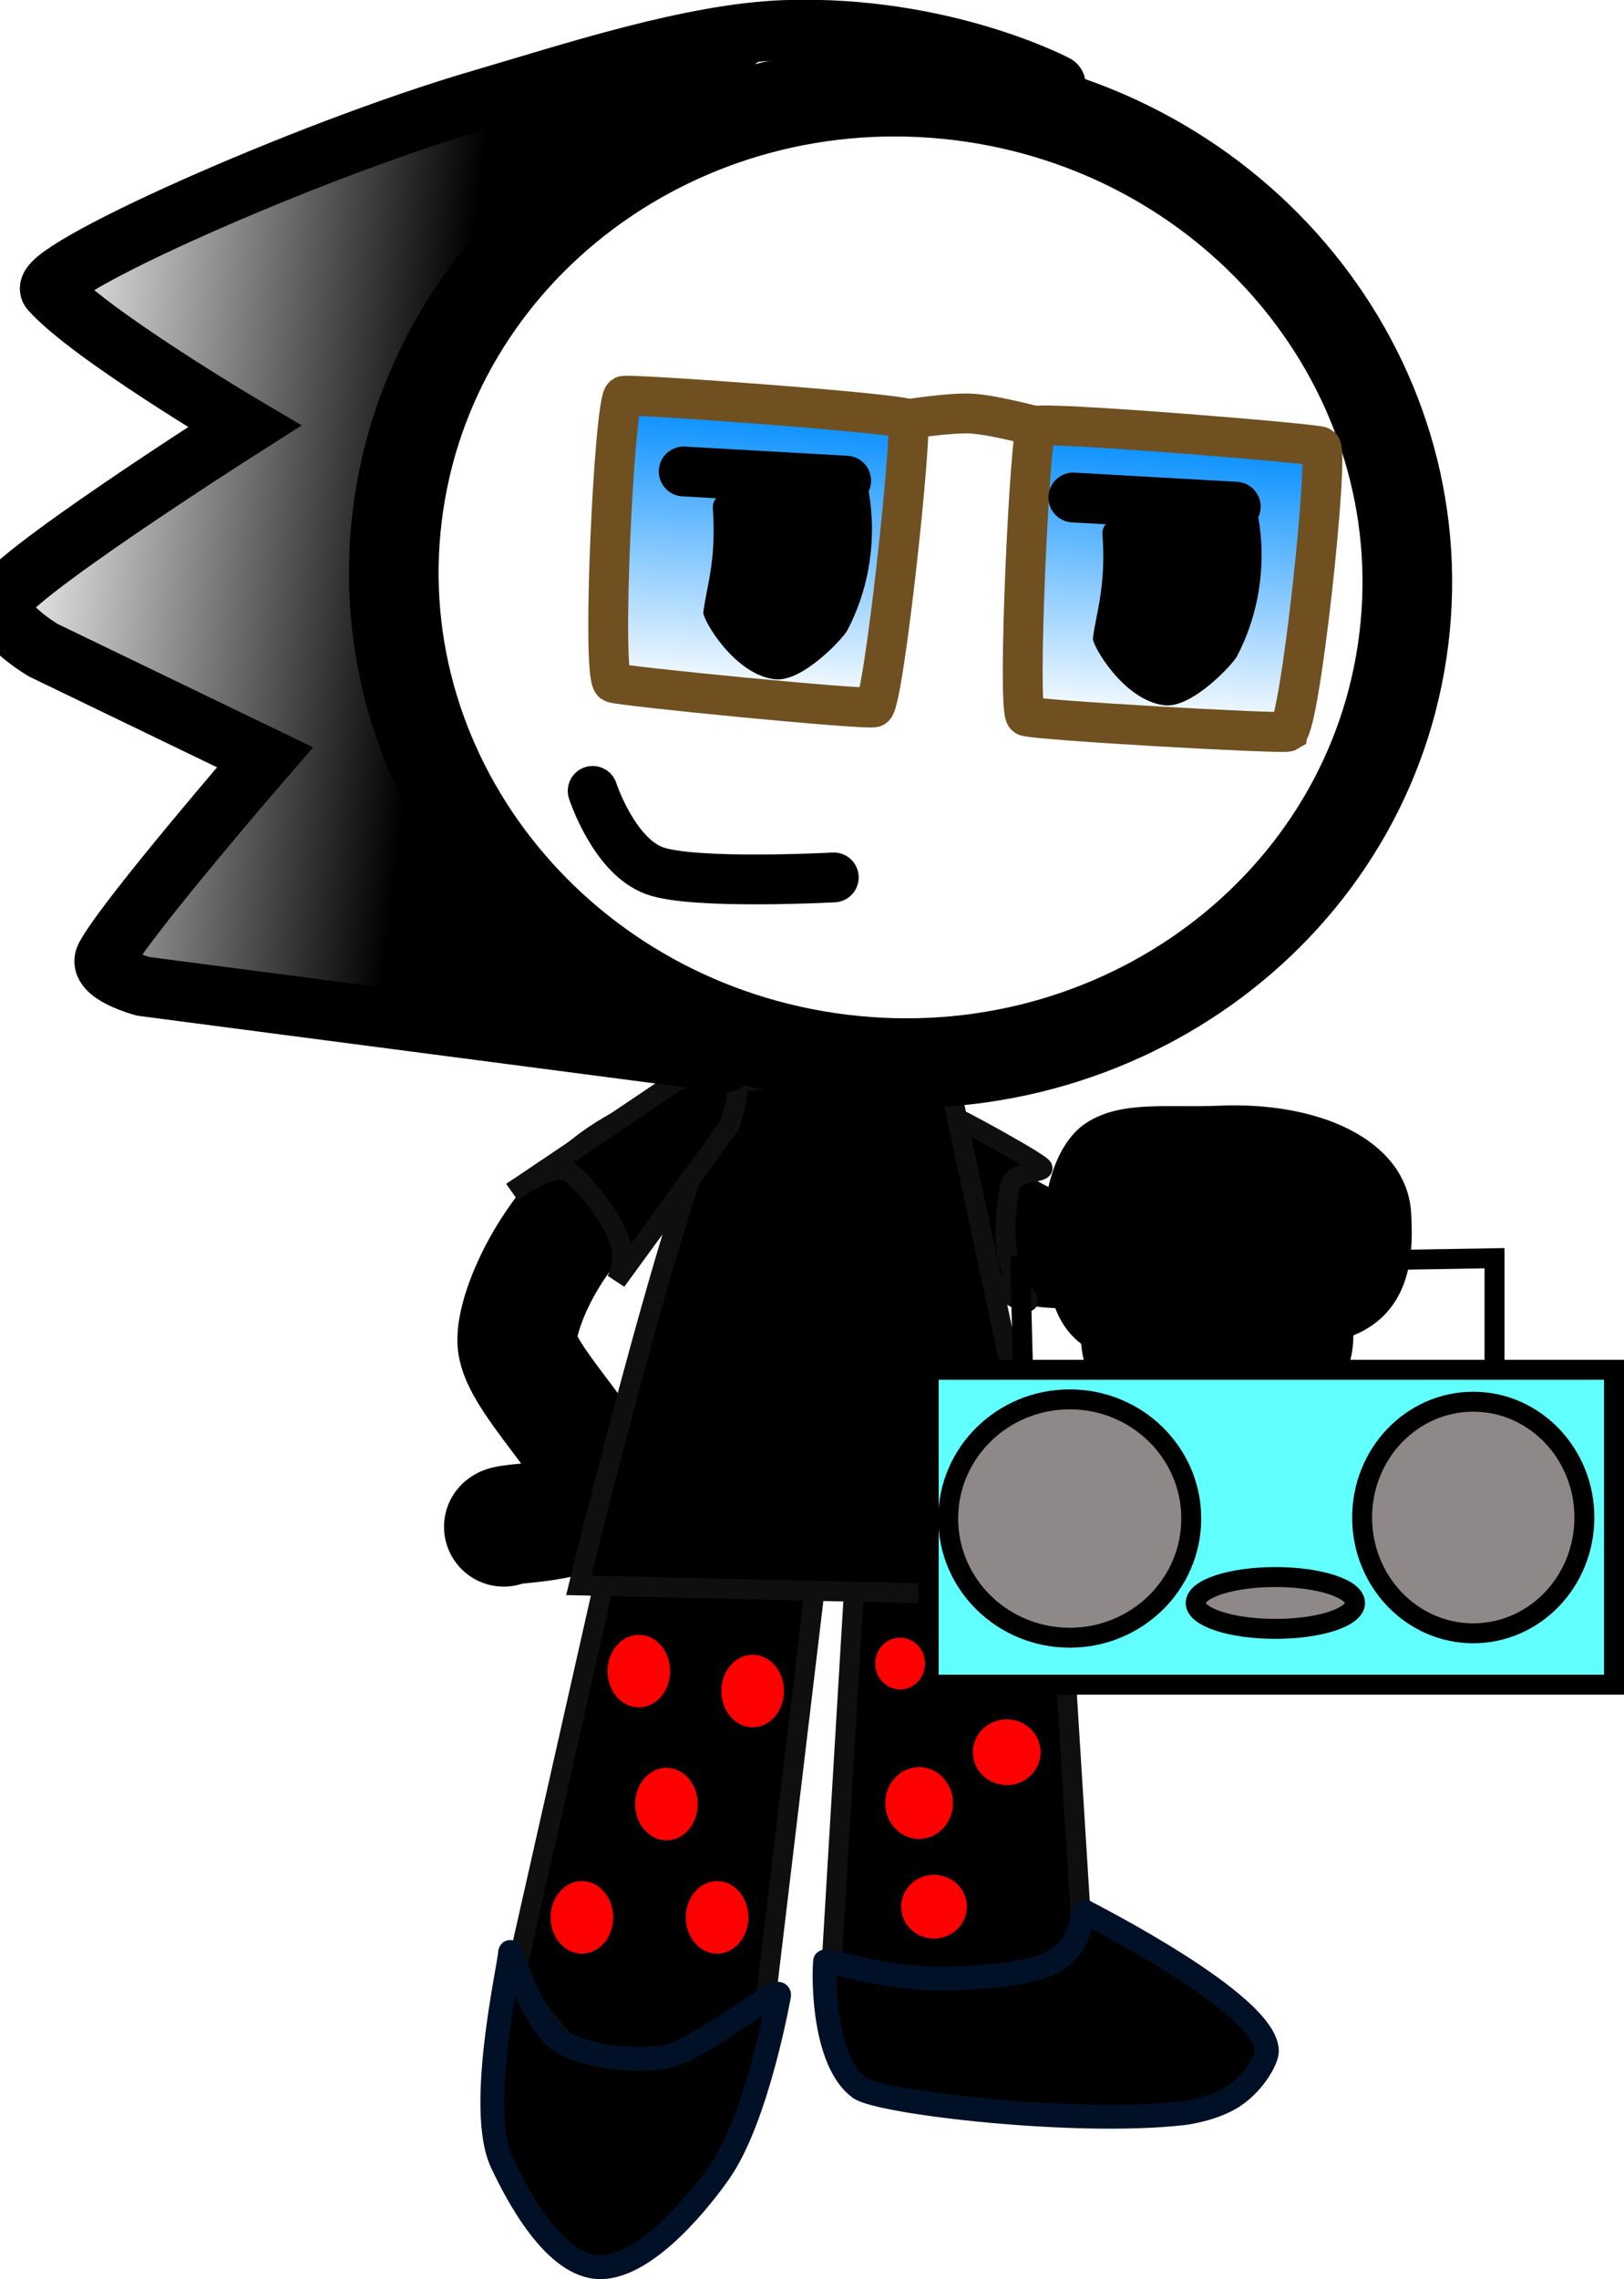 <svg version="1.1" xmlns="http://www.w3.org/2000/svg" xmlns:xlink="http://www.w3.org/1999/xlink" width="81.518" height="114.359" viewBox="0,0,81.518,114.359"><defs><linearGradient x1="214.925" y1="165.513" x2="192.655" y2="162.781" gradientUnits="userSpaceOnUse" id="color-1"><stop offset="0" stop-color="#000000"/><stop offset="1" stop-color="#000000" stop-opacity="0"/></linearGradient><linearGradient x1="241.572" y1="163.629" x2="241.418" y2="165.623" gradientUnits="userSpaceOnUse" id="color-2"><stop offset="0" stop-color="#008cff"/><stop offset="1" stop-color="#008cff" stop-opacity="0"/></linearGradient><linearGradient x1="252.569" y1="157.194" x2="251.434" y2="171.946" gradientUnits="userSpaceOnUse" id="color-3"><stop offset="0" stop-color="#008cff"/><stop offset="1" stop-color="#008cff" stop-opacity="0"/></linearGradient><linearGradient x1="231.757" y1="155.74" x2="230.621" y2="170.492" gradientUnits="userSpaceOnUse" id="color-4"><stop offset="0" stop-color="#008cff"/><stop offset="1" stop-color="#008cff" stop-opacity="0"/></linearGradient></defs><g transform="translate(-193.351,-135.449)"><g data-paper-data="{&quot;isPaintingLayer&quot;:true}" fill-rule="nonzero" stroke-linejoin="miter" stroke-miterlimit="10" stroke-dasharray="" stroke-dashoffset="0" style="mix-blend-mode: normal"><path d="M235.095,233.993l1.181,-19.738l10.144,-1.552l1.323,21.214c0,0 -5.765,4.163 -7.312,4.084c-1.48,-0.076 -5.336,-4.008 -5.336,-4.008z" fill="#000000" stroke="#0f0f0f" stroke-width="1" stroke-linecap="butt"/><path d="M219.198,234.672l4.69,-20.78l10.472,0.358l-2.704,22.609c0,0 -6.417,3.066 -7.924,2.711c-1.442,-0.34 -4.533,-4.897 -4.533,-4.897z" fill="#000000" stroke="#0f0f0f" stroke-width="1" stroke-linecap="butt"/><path d="M235.575,189.535l-0.986,15.866" fill="none" stroke="#000000" stroke-width="6" stroke-linecap="round"/><path d="M218.639,212.061c0.223,-0.285 4.674,-0.017 4.817,-2.012c0.118,-1.649 -4.037,-5.414 -4.144,-7.253c-0.094,-1.618 1.866,-6.184 5.55,-8.497c4.398,-2.761 10.659,-3.162 10.659,-3.162c0,0 6.354,5.274 9.246,6.615c1.816,0.842 5.035,-0.143 5.035,-0.143" fill="none" stroke="#000000" stroke-width="6" stroke-linecap="round"/><path d="M229.475,244.419c-0.768,1.107 -3.574,4.798 -6.002,4.789c-2.273,-0.009 -4.173,-3.625 -4.934,-5.257c-1.257,-2.697 0.383,-9.808 0.42,-10.544c0.012,-0.24 0.759,2.578 2.134,4.135c1.024,1.159 4.82,1.474 6.073,1.002c2.038,-0.767 5.318,-3.524 5.291,-2.986c0,0 -1.074,6.113 -2.981,8.86z" fill="#000000" stroke="#001026" stroke-width="1.2" stroke-linecap="butt"/><path d="M245.686,194.059c0,0.255 -1.492,0.151 -1.638,0.908c-0.169,0.876 -0.379,2.521 -0.065,3.748c0.315,1.232 1.152,2.045 0.937,2.045c-0.939,0 -2.967,-1.918 -2.967,-4.367c0,-2.448 -1.806,-4.967 -0.867,-4.967c0.162,0 4.6,2.42 4.6,2.633z" fill="#000000" stroke="#0f0f0f" stroke-width="1" stroke-linecap="butt"/><g data-paper-data="{&quot;index&quot;:null}" fill="#000000" stroke="#000000" stroke-width="1.2" stroke-linecap="butt"><path d="M259.536,204.821c-1.397,0.631 -3.975,-0.323 -5.857,-0.24c-2.027,0.089 -3.229,1.159 -4.399,0.49c-0.817,-0.468 -1.044,-1.752 -1.074,-2.432c-0.073,-1.654 2.659,-3.117 6.102,-3.269c3.443,-0.152 6.293,1.066 6.366,2.719c0.033,0.749 0.019,2.208 -1.138,2.731z"/><path d="M261.181,201.848c-1.955,0.862 -6.847,0.266 -6.847,0.266c0,0 -3.05,1.05 -3.121,1.052c-4.529,0.121 -4.706,-2.74 -4.849,-5.996c-0.068,-1.55 0.455,-3.96 1.835,-4.87c1.565,-1.031 3.831,-0.659 6.359,-0.77c4.757,-0.21 8.886,1.573 9.032,4.881c0.064,1.456 0.203,4.287 -2.408,5.438z"/></g><path d="M222.402,215c0,0 5.734,-23.598 7.692,-25.171c0.575,-0.462 10.922,-0.039 10.922,-0.039l5.514,25.767z" fill="#000000" stroke="#0f0f0f" stroke-width="1" stroke-linecap="butt"/><path d="M236.494,240.216c-1.606,-1.193 -1.831,-4.684 -1.731,-6.34c0.01,-0.159 3.318,0.993 6.377,0.847c0.804,-0.038 3.929,-0.119 5.186,-0.899c1.561,-0.969 1.224,-2.656 1.521,-2.434c0.111,0.083 9.059,4.575 9.095,6.969c0.006,0.387 -0.587,1.526 -1.622,2.238c-0.904,0.622 -2.241,0.846 -2.569,0.884c-5.472,0.629 -15.294,-0.55 -16.255,-1.264z" fill="#000000" stroke="#001026" stroke-width="1.2" stroke-linecap="butt"/><path d="M244.723,204.981l-0.154,-6l23.8,-0.4v6.6" fill="none" stroke="#000000" stroke-width="1" stroke-linecap="round"/><path d="M239.969,219.981v-15.8h34.4v15.8z" fill="#62ffff" stroke="#000000" stroke-width="1" stroke-linecap="butt"/><path d="M253.147,211.645c0,3.303 -2.731,5.98 -6.1,5.98c-3.369,0 -6.1,-2.678 -6.1,-5.98c0,-3.303 2.731,-5.98 6.1,-5.98c3.369,0 6.1,2.678 6.1,5.98z" fill="#8e8888" stroke="#000000" stroke-width="1" stroke-linecap="butt"/><path d="M272.88,211.593c0,3.209 -2.497,5.81 -5.578,5.81c-3.081,0 -5.578,-2.601 -5.578,-5.81c0,-3.209 2.497,-5.81 5.578,-5.81c3.081,0 5.578,2.601 5.578,5.81z" fill="#8e8888" stroke="#000000" stroke-width="1" stroke-linecap="butt"/><path d="M261.369,215.881c0,0.718 -1.791,1.3 -4,1.3c-2.209,0 -4,-0.582 -4,-1.3c0,-0.718 1.791,-1.3 4,-1.3c2.209,0 4,0.582 4,1.3z" fill="#8e8888" stroke="#000000" stroke-width="1" stroke-linecap="butt"/><path d="M224.284,199.721c0,0 0.514,-0.872 0.187,-1.937c-0.391,-1.272 -1.686,-2.819 -2.454,-3.478c-0.777,-0.667 -2.96,0.949 -2.96,0.949l8.417,-5.667c0,0 2.328,-0.318 2.763,0.089c0.392,0.366 -0.265,2.244 -0.265,2.244z" fill="#000000" stroke="#0f0f0f" stroke-width="1" stroke-linecap="butt"/><path d="M224.132,231.657c0,1.006 -0.704,1.821 -1.571,1.821c-0.868,0 -1.571,-0.815 -1.571,-1.821c0,-1.006 0.704,-1.821 1.571,-1.821c0.868,0 1.571,0.815 1.571,1.821z" fill="#ff0000" stroke="#0f0f0f" stroke-width="0" stroke-linecap="butt"/><path d="M228.375,225.972c0,1.006 -0.704,1.821 -1.571,1.821c-0.868,0 -1.571,-0.815 -1.571,-1.821c0,-1.006 0.704,-1.821 1.571,-1.821c0.868,0 1.571,0.815 1.571,1.821z" fill="#ff0000" stroke="#0f0f0f" stroke-width="0" stroke-linecap="butt"/><path d="M226.989,219.3c0,1.006 -0.704,1.821 -1.571,1.821c-0.868,0 -1.571,-0.815 -1.571,-1.821c0,-1.006 0.704,-1.821 1.571,-1.821c0.868,0 1.571,0.815 1.571,1.821z" fill="#ff0000" stroke="#0f0f0f" stroke-width="0" stroke-linecap="butt"/><path d="M230.918,231.657c0,1.006 -0.704,1.821 -1.571,1.821c-0.868,0 -1.571,-0.815 -1.571,-1.821c0,-1.006 0.704,-1.821 1.571,-1.821c0.868,0 1.571,0.815 1.571,1.821z" fill="#ff0000" stroke="#0f0f0f" stroke-width="0" stroke-linecap="butt"/><path d="M232.703,220.3c0,1.006 -0.704,1.821 -1.571,1.821c-0.868,0 -1.571,-0.815 -1.571,-1.821c0,-1.006 0.704,-1.821 1.571,-1.821c0.868,0 1.571,0.815 1.571,1.821z" fill="#ff0000" stroke="#0f0f0f" stroke-width="0" stroke-linecap="butt"/><path d="M241.185,225.921c0,0.994 -0.761,1.8 -1.7,1.8c-0.939,0 -1.7,-0.806 -1.7,-1.8c0,-0.994 0.761,-1.8 1.7,-1.8c0.939,0 1.7,0.806 1.7,1.8z" fill="#ff0000" stroke="none" stroke-width="0" stroke-linecap="butt"/><path d="M245.585,223.371c0,0.911 -0.761,1.65 -1.7,1.65c-0.939,0 -1.7,-0.739 -1.7,-1.65c0,-0.911 0.761,-1.65 1.7,-1.65c0.939,0 1.7,0.739 1.7,1.65z" fill="#ff0000" stroke="none" stroke-width="0" stroke-linecap="butt"/><path d="M241.885,231.121c0,0.884 -0.739,1.6 -1.65,1.6c-0.911,0 -1.65,-0.716 -1.65,-1.6c0,-0.884 0.739,-1.6 1.65,-1.6c0.911,0 1.65,0.716 1.65,1.6z" fill="#ff0000" stroke="none" stroke-width="0" stroke-linecap="butt"/><path d="M239.785,218.921c0,0.718 -0.56,1.3 -1.25,1.3c-0.69,0 -1.25,-0.582 -1.25,-1.3c0,-0.718 0.56,-1.3 1.25,-1.3c0.69,0 1.25,0.582 1.25,1.3z" fill="#ff0000" stroke="none" stroke-width="0" stroke-linecap="butt"/><g><path d="M263.817,167.52c-1.638,13.351 -14.276,22.787 -28.228,21.075c-13.952,-1.712 -23.935,-13.922 -22.297,-27.273c1.638,-13.351 14.276,-22.787 28.228,-21.075c13.952,1.712 23.935,13.922 22.297,27.273z" fill="none" stroke="#000000" stroke-width="4.5" stroke-linecap="butt"/><path d="M229.733,188.757l-29.2,-3.817c0,0 -2.345,-0.63 -1.891,-1.482c1.041,-1.955 8.01,-10.011 8.01,-10.011l-11.115,-5.366c0,0 -2.003,-1.156 -2.187,-2.286c-0.17,-1.051 12.278,-8.955 12.278,-8.955c0,0 -7.766,-4.589 -9.748,-6.828c-0.778,-0.879 12.615,-6.944 21.673,-9.589c4.432,-1.294 10.508,-3.317 15.252,-3.471c7.867,-0.255 13.541,2.75 13.541,2.75" fill="none" stroke="#000000" stroke-width="3" stroke-linecap="round"/><path d="M198.677,184.712c0,0 -0.355,-1.458 1.1,-3.227c1.823,-2.215 7.52,-4.792 6.166,-7.337c-1.754,-3.297 -14.325,-4.378 -12.316,-8.008c1.65,-2.98 11.517,-7.275 11.769,-9.331c0.252,-2.051 -4.435,-1.36 -6.7,-4.409c-3.221,-4.337 -1.436,-4.124 -1.436,-4.124c0,0 12.543,-5.99 18.495,-7.725c5.584,-1.628 16.181,-2.385 16.181,-2.385c0,0 -16.497,11.826 -19.593,19.556c-3.432,8.568 11.733,29.163 11.733,29.163z" data-paper-data="{&quot;index&quot;:null}" fill="url(#color-1)" stroke="none" stroke-width="0" stroke-linecap="butt"/><path d="M238.828,156.497c0,0 2.22,-0.361 3.319,-0.293c1.18,0.074 3.535,0.72 3.535,0.72" fill="url(#color-2)" stroke="#705021" stroke-width="2" stroke-linecap="round"/><g stroke="#705021" stroke-width="2" stroke-linecap="butt"><path d="M257.993,172.162c-0.218,0.129 -12.968,-0.586 -13.161,-0.789c-0.432,-0.454 0.207,-14.169 0.545,-14.541c0.232,-0.255 14.114,0.871 14.279,1.029c0.414,0.398 -1.024,13.924 -1.663,14.3z" fill="url(#color-3)"/><path d="M224.652,155.315c0.187,-0.131 14.078,0.88 14.268,1.168c0.277,0.419 -1.19,14.07 -1.687,14.453c-0.222,0.171 -12.931,-1.074 -13.127,-1.234c-0.574,-0.47 0.076,-14.057 0.545,-14.386z" data-paper-data="{&quot;index&quot;:null}" fill="url(#color-4)"/></g><g><path d="M236.838,159.59c0,0 1.065,3.607 -0.949,7.48c-0.201,0.387 -2.243,2.612 -3.629,2.463c-2.054,-0.22 -3.647,-3.018 -3.606,-3.355c0.155,-1.28 0.668,-2.584 0.48,-5.242c-0.136,-1.925 7.704,-1.346 7.704,-1.346z" data-paper-data="{&quot;index&quot;:null}" fill="#000000" stroke="none" stroke-width="0" stroke-linecap="butt"/><path d="M235.825,159.567l-8.155,-0.461" fill="none" stroke="#000000" stroke-width="2.5" stroke-linecap="round"/></g><g data-paper-data="{&quot;index&quot;:null}"><path d="M256.395,160.895c0,0 1.065,3.607 -0.949,7.48c-0.201,0.387 -2.243,2.612 -3.629,2.463c-2.054,-0.22 -3.647,-3.018 -3.606,-3.355c0.155,-1.28 0.668,-2.584 0.48,-5.242c-0.136,-1.925 7.704,-1.346 7.704,-1.346z" data-paper-data="{&quot;index&quot;:null}" fill="#000000" stroke="none" stroke-width="0" stroke-linecap="butt"/><path d="M247.227,160.412l8.155,0.461" fill="none" stroke="#000000" stroke-width="2.5" stroke-linecap="round"/></g><path d="M235.203,179.476c0,0 -7.008,0.378 -8.989,-0.333c-2.05,-0.736 -3.113,-4.009 -3.113,-4.009" fill="none" stroke="#000000" stroke-width="2.5" stroke-linecap="round"/></g></g></g></svg>